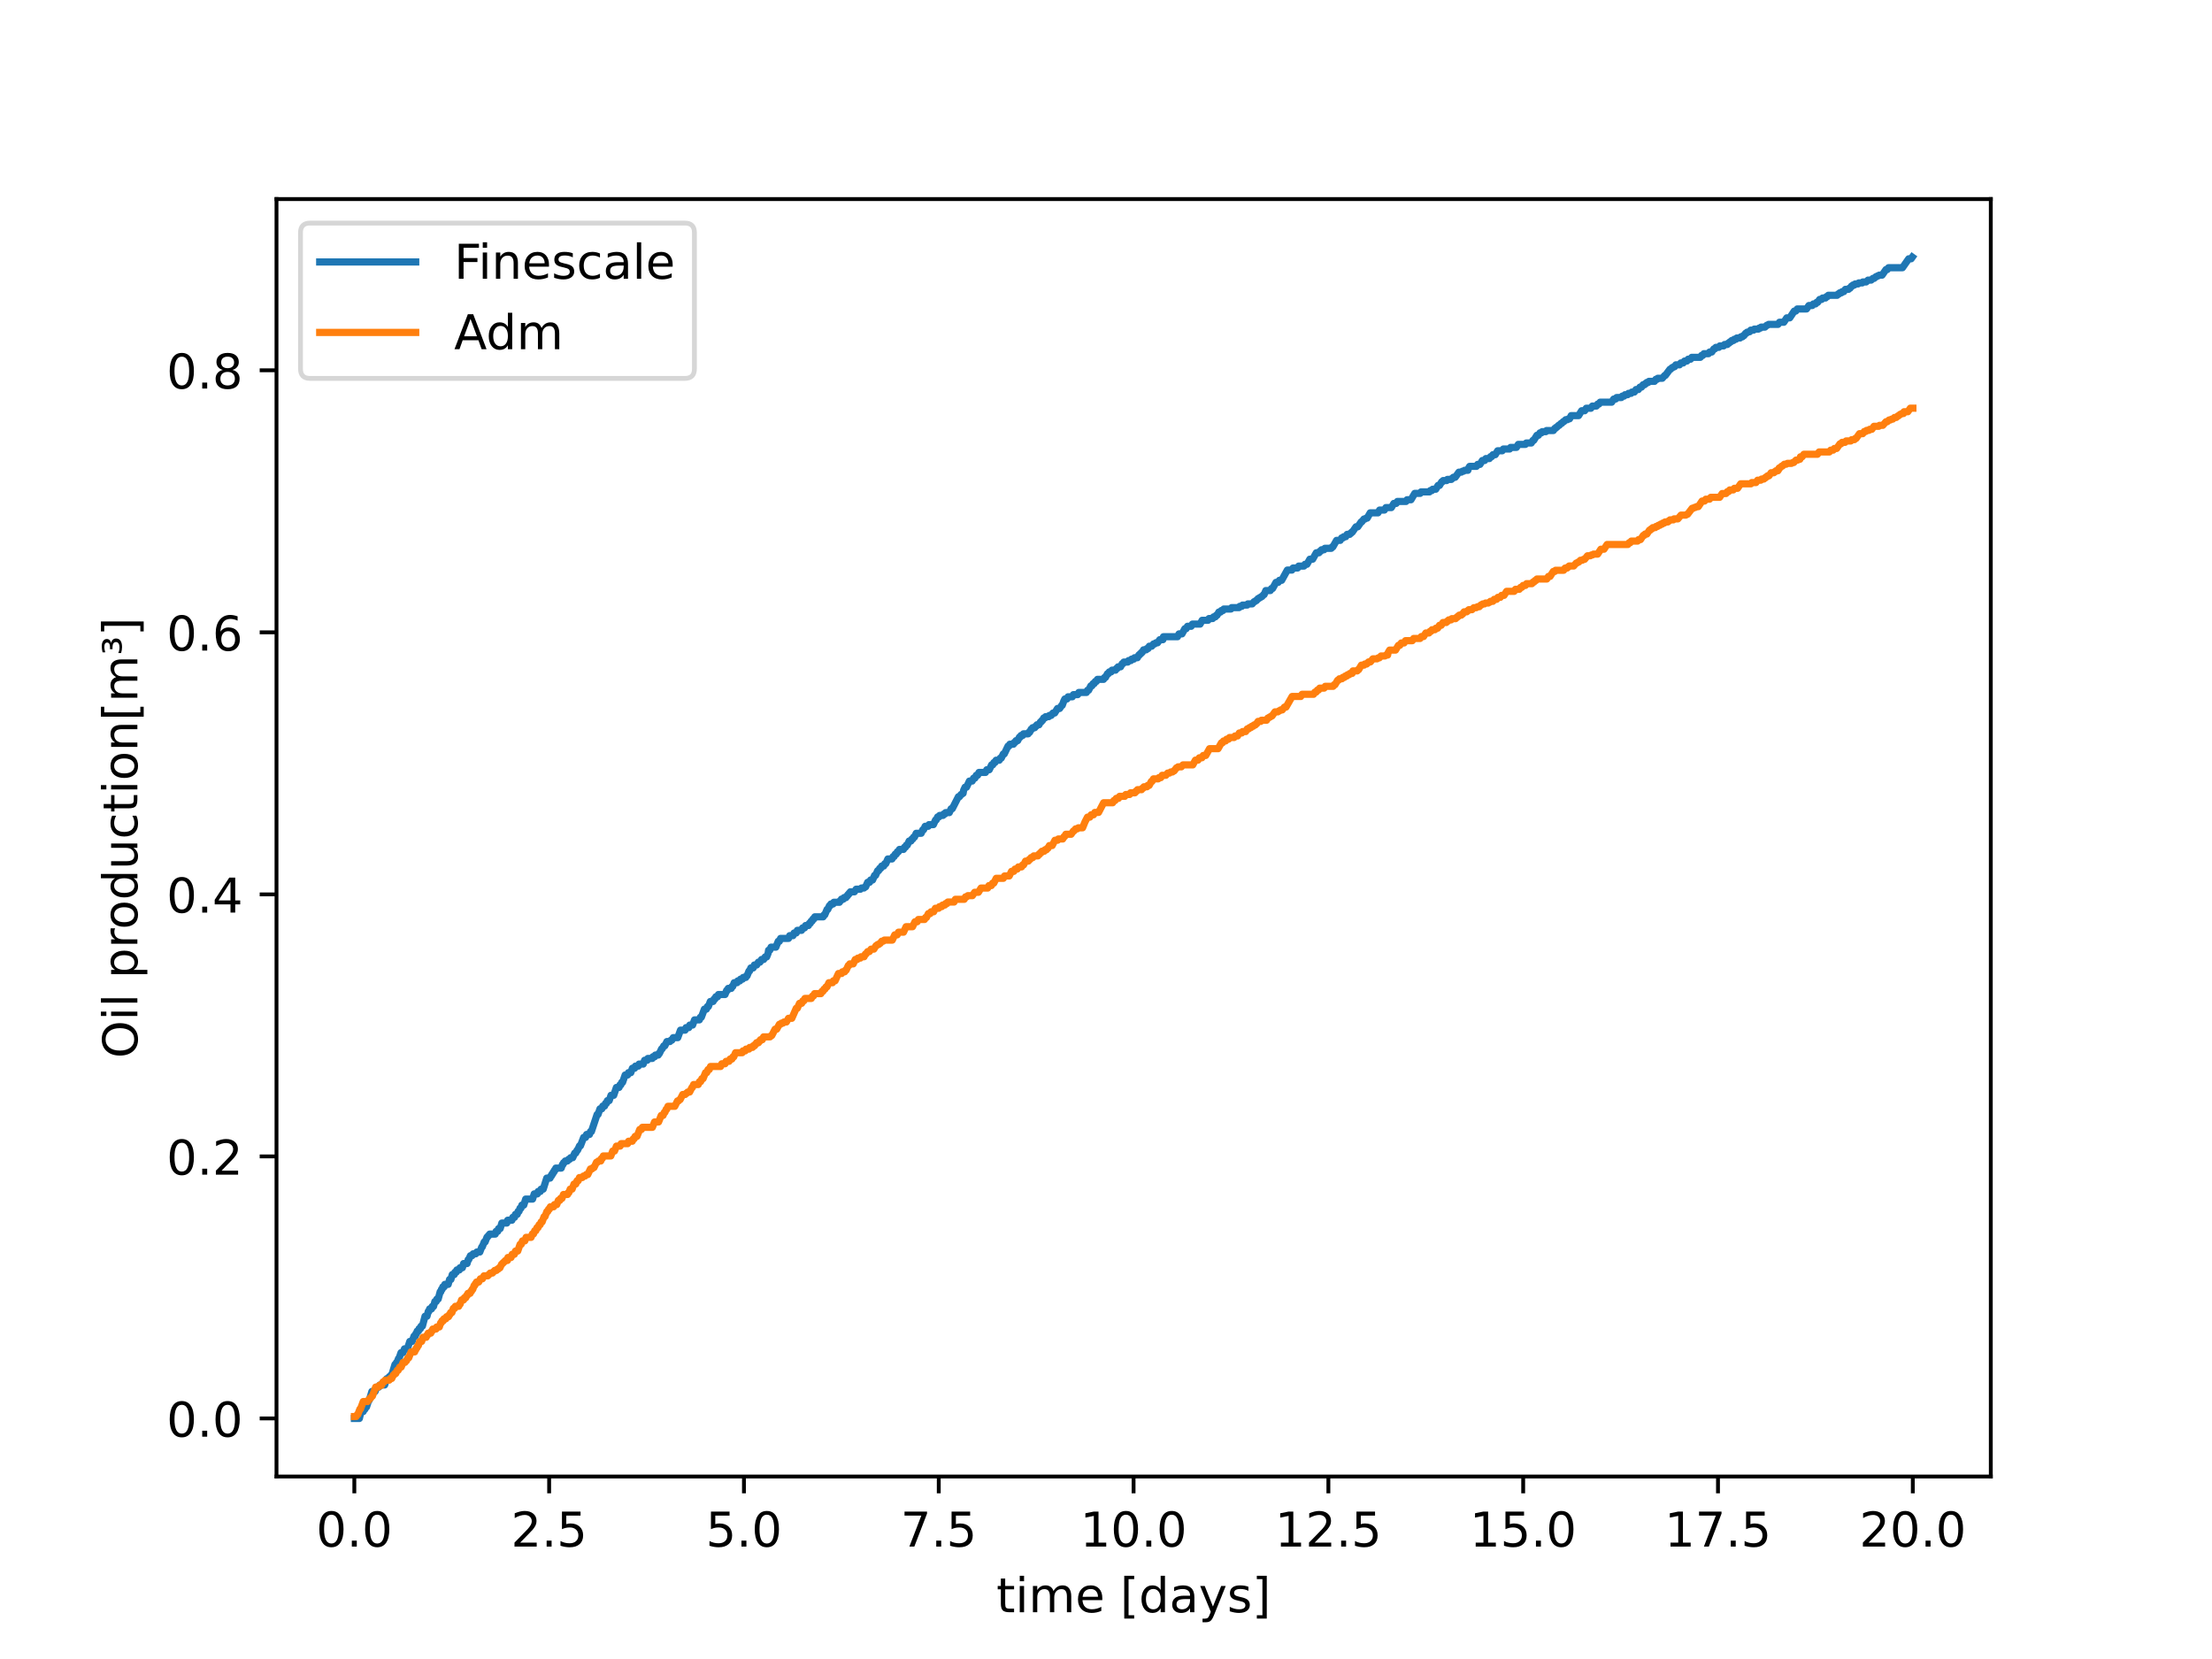 <?xml version="1.0" encoding="utf-8" standalone="no"?>
<!DOCTYPE svg PUBLIC "-//W3C//DTD SVG 1.1//EN"
  "http://www.w3.org/Graphics/SVG/1.1/DTD/svg11.dtd">
<!-- Created with matplotlib (https://matplotlib.org/) -->
<svg height="345.6pt" version="1.1" viewBox="0 0 460.8 345.6" width="460.8pt" xmlns="http://www.w3.org/2000/svg" xmlns:xlink="http://www.w3.org/1999/xlink">
 <defs>
  <style type="text/css">*{stroke-linecap:butt;stroke-linejoin:round;}</style>
 </defs>
 <g id="figure_1">
  <g id="patch_1">
   <path d="M 0 345.6 
L 460.8 345.6 
L 460.8 0 
L 0 0 
z
" style="fill:#ffffff;"/>
  </g>
  <g id="axes_1">
   <g id="patch_2">
    <path d="M 57.6 307.584 
L 414.72 307.584 
L 414.72 41.472 
L 57.6 41.472 
z
" style="fill:#ffffff;"/>
   </g>
   <g id="matplotlib.axis_1">
    <g id="xtick_1">
     <g id="line2d_1">
      <defs>
       <path d="M 0 0 
L 0 3.5 
" id="mb228ba4ad4" style="stroke:#000000;stroke-width:0.8;"/>
      </defs>
      <g>
       <use style="stroke:#000000;stroke-width:0.8;" x="73.814" xlink:href="#mb228ba4ad4" y="307.584"/>
      </g>
     </g>
     <g id="text_1">
      <!-- 0.0 -->
      <g transform="translate(65.862 322.182)scale(0.1 -0.1)">
       <defs>
        <path d="M 31.781 66.406 
Q 24.172 66.406 20.328 58.906 
Q 16.5 51.422 16.5 36.375 
Q 16.5 21.391 20.328 13.891 
Q 24.172 6.391 31.781 6.391 
Q 39.453 6.391 43.281 13.891 
Q 47.125 21.391 47.125 36.375 
Q 47.125 51.422 43.281 58.906 
Q 39.453 66.406 31.781 66.406 
z
M 31.781 74.219 
Q 44.047 74.219 50.516 64.516 
Q 56.984 54.828 56.984 36.375 
Q 56.984 17.969 50.516 8.266 
Q 44.047 -1.422 31.781 -1.422 
Q 19.531 -1.422 13.062 8.266 
Q 6.594 17.969 6.594 36.375 
Q 6.594 54.828 13.062 64.516 
Q 19.531 74.219 31.781 74.219 
z
" id="DejaVuSans-48"/>
        <path d="M 10.688 12.406 
L 21 12.406 
L 21 0 
L 10.688 0 
z
" id="DejaVuSans-46"/>
       </defs>
       <use xlink:href="#DejaVuSans-48"/>
       <use x="63.623" xlink:href="#DejaVuSans-46"/>
       <use x="95.41" xlink:href="#DejaVuSans-48"/>
      </g>
     </g>
    </g>
    <g id="xtick_2">
     <g id="line2d_2">
      <g>
       <use style="stroke:#000000;stroke-width:0.8;" x="114.396" xlink:href="#mb228ba4ad4" y="307.584"/>
      </g>
     </g>
     <g id="text_2">
      <!-- 2.5 -->
      <g transform="translate(106.445 322.182)scale(0.1 -0.1)">
       <defs>
        <path d="M 19.188 8.297 
L 53.609 8.297 
L 53.609 0 
L 7.328 0 
L 7.328 8.297 
Q 12.938 14.109 22.625 23.891 
Q 32.328 33.688 34.812 36.531 
Q 39.547 41.844 41.422 45.531 
Q 43.312 49.219 43.312 52.781 
Q 43.312 58.594 39.234 62.25 
Q 35.156 65.922 28.609 65.922 
Q 23.969 65.922 18.812 64.312 
Q 13.672 62.703 7.812 59.422 
L 7.812 69.391 
Q 13.766 71.781 18.938 73 
Q 24.125 74.219 28.422 74.219 
Q 39.75 74.219 46.484 68.547 
Q 53.219 62.891 53.219 53.422 
Q 53.219 48.922 51.531 44.891 
Q 49.859 40.875 45.406 35.406 
Q 44.188 33.984 37.641 27.219 
Q 31.109 20.453 19.188 8.297 
z
" id="DejaVuSans-50"/>
        <path d="M 10.797 72.906 
L 49.516 72.906 
L 49.516 64.594 
L 19.828 64.594 
L 19.828 46.734 
Q 21.969 47.469 24.109 47.828 
Q 26.266 48.188 28.422 48.188 
Q 40.625 48.188 47.75 41.5 
Q 54.891 34.812 54.891 23.391 
Q 54.891 11.625 47.562 5.094 
Q 40.234 -1.422 26.906 -1.422 
Q 22.312 -1.422 17.547 -0.641 
Q 12.797 0.141 7.719 1.703 
L 7.719 11.625 
Q 12.109 9.234 16.797 8.062 
Q 21.484 6.891 26.703 6.891 
Q 35.156 6.891 40.078 11.328 
Q 45.016 15.766 45.016 23.391 
Q 45.016 31 40.078 35.438 
Q 35.156 39.891 26.703 39.891 
Q 22.75 39.891 18.812 39.016 
Q 14.891 38.141 10.797 36.281 
z
" id="DejaVuSans-53"/>
       </defs>
       <use xlink:href="#DejaVuSans-50"/>
       <use x="63.623" xlink:href="#DejaVuSans-46"/>
       <use x="95.41" xlink:href="#DejaVuSans-53"/>
      </g>
     </g>
    </g>
    <g id="xtick_3">
     <g id="line2d_3">
      <g>
       <use style="stroke:#000000;stroke-width:0.8;" x="154.978" xlink:href="#mb228ba4ad4" y="307.584"/>
      </g>
     </g>
     <g id="text_3">
      <!-- 5.0 -->
      <g transform="translate(147.027 322.182)scale(0.1 -0.1)">
       <use xlink:href="#DejaVuSans-53"/>
       <use x="63.623" xlink:href="#DejaVuSans-46"/>
       <use x="95.41" xlink:href="#DejaVuSans-48"/>
      </g>
     </g>
    </g>
    <g id="xtick_4">
     <g id="line2d_4">
      <g>
       <use style="stroke:#000000;stroke-width:0.8;" x="195.561" xlink:href="#mb228ba4ad4" y="307.584"/>
      </g>
     </g>
     <g id="text_4">
      <!-- 7.5 -->
      <g transform="translate(187.609 322.182)scale(0.1 -0.1)">
       <defs>
        <path d="M 8.203 72.906 
L 55.078 72.906 
L 55.078 68.703 
L 28.609 0 
L 18.312 0 
L 43.219 64.594 
L 8.203 64.594 
z
" id="DejaVuSans-55"/>
       </defs>
       <use xlink:href="#DejaVuSans-55"/>
       <use x="63.623" xlink:href="#DejaVuSans-46"/>
       <use x="95.41" xlink:href="#DejaVuSans-53"/>
      </g>
     </g>
    </g>
    <g id="xtick_5">
     <g id="line2d_5">
      <g>
       <use style="stroke:#000000;stroke-width:0.8;" x="236.143" xlink:href="#mb228ba4ad4" y="307.584"/>
      </g>
     </g>
     <g id="text_5">
      <!-- 10.0 -->
      <g transform="translate(225.01 322.182)scale(0.1 -0.1)">
       <defs>
        <path d="M 12.406 8.297 
L 28.516 8.297 
L 28.516 63.922 
L 10.984 60.406 
L 10.984 69.391 
L 28.422 72.906 
L 38.281 72.906 
L 38.281 8.297 
L 54.391 8.297 
L 54.391 0 
L 12.406 0 
z
" id="DejaVuSans-49"/>
       </defs>
       <use xlink:href="#DejaVuSans-49"/>
       <use x="63.623" xlink:href="#DejaVuSans-48"/>
       <use x="127.246" xlink:href="#DejaVuSans-46"/>
       <use x="159.033" xlink:href="#DejaVuSans-48"/>
      </g>
     </g>
    </g>
    <g id="xtick_6">
     <g id="line2d_6">
      <g>
       <use style="stroke:#000000;stroke-width:0.8;" x="276.725" xlink:href="#mb228ba4ad4" y="307.584"/>
      </g>
     </g>
     <g id="text_6">
      <!-- 12.5 -->
      <g transform="translate(265.592 322.182)scale(0.1 -0.1)">
       <use xlink:href="#DejaVuSans-49"/>
       <use x="63.623" xlink:href="#DejaVuSans-50"/>
       <use x="127.246" xlink:href="#DejaVuSans-46"/>
       <use x="159.033" xlink:href="#DejaVuSans-53"/>
      </g>
     </g>
    </g>
    <g id="xtick_7">
     <g id="line2d_7">
      <g>
       <use style="stroke:#000000;stroke-width:0.8;" x="317.307" xlink:href="#mb228ba4ad4" y="307.584"/>
      </g>
     </g>
     <g id="text_7">
      <!-- 15.0 -->
      <g transform="translate(306.174 322.182)scale(0.1 -0.1)">
       <use xlink:href="#DejaVuSans-49"/>
       <use x="63.623" xlink:href="#DejaVuSans-53"/>
       <use x="127.246" xlink:href="#DejaVuSans-46"/>
       <use x="159.033" xlink:href="#DejaVuSans-48"/>
      </g>
     </g>
    </g>
    <g id="xtick_8">
     <g id="line2d_8">
      <g>
       <use style="stroke:#000000;stroke-width:0.8;" x="357.889" xlink:href="#mb228ba4ad4" y="307.584"/>
      </g>
     </g>
     <g id="text_8">
      <!-- 17.5 -->
      <g transform="translate(346.757 322.182)scale(0.1 -0.1)">
       <use xlink:href="#DejaVuSans-49"/>
       <use x="63.623" xlink:href="#DejaVuSans-55"/>
       <use x="127.246" xlink:href="#DejaVuSans-46"/>
       <use x="159.033" xlink:href="#DejaVuSans-53"/>
      </g>
     </g>
    </g>
    <g id="xtick_9">
     <g id="line2d_9">
      <g>
       <use style="stroke:#000000;stroke-width:0.8;" x="398.472" xlink:href="#mb228ba4ad4" y="307.584"/>
      </g>
     </g>
     <g id="text_9">
      <!-- 20.0 -->
      <g transform="translate(387.339 322.182)scale(0.1 -0.1)">
       <use xlink:href="#DejaVuSans-50"/>
       <use x="63.623" xlink:href="#DejaVuSans-48"/>
       <use x="127.246" xlink:href="#DejaVuSans-46"/>
       <use x="159.033" xlink:href="#DejaVuSans-48"/>
      </g>
     </g>
    </g>
    <g id="text_10">
     <!-- time [days] -->
     <g transform="translate(207.571 335.861)scale(0.1 -0.1)">
      <defs>
       <path d="M 18.312 70.219 
L 18.312 54.688 
L 36.812 54.688 
L 36.812 47.703 
L 18.312 47.703 
L 18.312 18.016 
Q 18.312 11.328 20.141 9.422 
Q 21.969 7.516 27.594 7.516 
L 36.812 7.516 
L 36.812 0 
L 27.594 0 
Q 17.188 0 13.234 3.875 
Q 9.281 7.766 9.281 18.016 
L 9.281 47.703 
L 2.688 47.703 
L 2.688 54.688 
L 9.281 54.688 
L 9.281 70.219 
z
" id="DejaVuSans-116"/>
       <path d="M 9.422 54.688 
L 18.406 54.688 
L 18.406 0 
L 9.422 0 
z
M 9.422 75.984 
L 18.406 75.984 
L 18.406 64.594 
L 9.422 64.594 
z
" id="DejaVuSans-105"/>
       <path d="M 52 44.188 
Q 55.375 50.25 60.062 53.125 
Q 64.75 56 71.094 56 
Q 79.641 56 84.281 50.016 
Q 88.922 44.047 88.922 33.016 
L 88.922 0 
L 79.891 0 
L 79.891 32.719 
Q 79.891 40.578 77.094 44.375 
Q 74.312 48.188 68.609 48.188 
Q 61.625 48.188 57.562 43.547 
Q 53.516 38.922 53.516 30.906 
L 53.516 0 
L 44.484 0 
L 44.484 32.719 
Q 44.484 40.625 41.703 44.406 
Q 38.922 48.188 33.109 48.188 
Q 26.219 48.188 22.156 43.531 
Q 18.109 38.875 18.109 30.906 
L 18.109 0 
L 9.078 0 
L 9.078 54.688 
L 18.109 54.688 
L 18.109 46.188 
Q 21.188 51.219 25.484 53.609 
Q 29.781 56 35.688 56 
Q 41.656 56 45.828 52.969 
Q 50 49.953 52 44.188 
z
" id="DejaVuSans-109"/>
       <path d="M 56.203 29.594 
L 56.203 25.203 
L 14.891 25.203 
Q 15.484 15.922 20.484 11.062 
Q 25.484 6.203 34.422 6.203 
Q 39.594 6.203 44.453 7.469 
Q 49.312 8.734 54.109 11.281 
L 54.109 2.781 
Q 49.266 0.734 44.188 -0.344 
Q 39.109 -1.422 33.891 -1.422 
Q 20.797 -1.422 13.156 6.188 
Q 5.516 13.812 5.516 26.812 
Q 5.516 40.234 12.766 48.109 
Q 20.016 56 32.328 56 
Q 43.359 56 49.781 48.891 
Q 56.203 41.797 56.203 29.594 
z
M 47.219 32.234 
Q 47.125 39.594 43.094 43.984 
Q 39.062 48.391 32.422 48.391 
Q 24.906 48.391 20.391 44.141 
Q 15.875 39.891 15.188 32.172 
z
" id="DejaVuSans-101"/>
       <path id="DejaVuSans-32"/>
       <path d="M 8.594 75.984 
L 29.297 75.984 
L 29.297 69 
L 17.578 69 
L 17.578 -6.203 
L 29.297 -6.203 
L 29.297 -13.188 
L 8.594 -13.188 
z
" id="DejaVuSans-91"/>
       <path d="M 45.406 46.391 
L 45.406 75.984 
L 54.391 75.984 
L 54.391 0 
L 45.406 0 
L 45.406 8.203 
Q 42.578 3.328 38.25 0.953 
Q 33.938 -1.422 27.875 -1.422 
Q 17.969 -1.422 11.734 6.484 
Q 5.516 14.406 5.516 27.297 
Q 5.516 40.188 11.734 48.094 
Q 17.969 56 27.875 56 
Q 33.938 56 38.25 53.625 
Q 42.578 51.266 45.406 46.391 
z
M 14.797 27.297 
Q 14.797 17.391 18.875 11.75 
Q 22.953 6.109 30.078 6.109 
Q 37.203 6.109 41.297 11.75 
Q 45.406 17.391 45.406 27.297 
Q 45.406 37.203 41.297 42.844 
Q 37.203 48.484 30.078 48.484 
Q 22.953 48.484 18.875 42.844 
Q 14.797 37.203 14.797 27.297 
z
" id="DejaVuSans-100"/>
       <path d="M 34.281 27.484 
Q 23.391 27.484 19.188 25 
Q 14.984 22.516 14.984 16.5 
Q 14.984 11.719 18.141 8.906 
Q 21.297 6.109 26.703 6.109 
Q 34.188 6.109 38.703 11.406 
Q 43.219 16.703 43.219 25.484 
L 43.219 27.484 
z
M 52.203 31.203 
L 52.203 0 
L 43.219 0 
L 43.219 8.297 
Q 40.141 3.328 35.547 0.953 
Q 30.953 -1.422 24.312 -1.422 
Q 15.922 -1.422 10.953 3.297 
Q 6 8.016 6 15.922 
Q 6 25.141 12.172 29.828 
Q 18.359 34.516 30.609 34.516 
L 43.219 34.516 
L 43.219 35.406 
Q 43.219 41.609 39.141 45 
Q 35.062 48.391 27.688 48.391 
Q 23 48.391 18.547 47.266 
Q 14.109 46.141 10.016 43.891 
L 10.016 52.203 
Q 14.938 54.109 19.578 55.047 
Q 24.219 56 28.609 56 
Q 40.484 56 46.344 49.844 
Q 52.203 43.703 52.203 31.203 
z
" id="DejaVuSans-97"/>
       <path d="M 32.172 -5.078 
Q 28.375 -14.844 24.75 -17.812 
Q 21.141 -20.797 15.094 -20.797 
L 7.906 -20.797 
L 7.906 -13.281 
L 13.188 -13.281 
Q 16.891 -13.281 18.938 -11.516 
Q 21 -9.766 23.484 -3.219 
L 25.094 0.875 
L 2.984 54.688 
L 12.5 54.688 
L 29.594 11.922 
L 46.688 54.688 
L 56.203 54.688 
z
" id="DejaVuSans-121"/>
       <path d="M 44.281 53.078 
L 44.281 44.578 
Q 40.484 46.531 36.375 47.5 
Q 32.281 48.484 27.875 48.484 
Q 21.188 48.484 17.844 46.438 
Q 14.5 44.391 14.5 40.281 
Q 14.5 37.156 16.891 35.375 
Q 19.281 33.594 26.516 31.984 
L 29.594 31.297 
Q 39.156 29.25 43.188 25.516 
Q 47.219 21.781 47.219 15.094 
Q 47.219 7.469 41.188 3.016 
Q 35.156 -1.422 24.609 -1.422 
Q 20.219 -1.422 15.453 -0.562 
Q 10.688 0.297 5.422 2 
L 5.422 11.281 
Q 10.406 8.688 15.234 7.391 
Q 20.062 6.109 24.812 6.109 
Q 31.156 6.109 34.562 8.281 
Q 37.984 10.453 37.984 14.406 
Q 37.984 18.062 35.516 20.016 
Q 33.062 21.969 24.703 23.781 
L 21.578 24.516 
Q 13.234 26.266 9.516 29.906 
Q 5.812 33.547 5.812 39.891 
Q 5.812 47.609 11.281 51.797 
Q 16.75 56 26.812 56 
Q 31.781 56 36.172 55.266 
Q 40.578 54.547 44.281 53.078 
z
" id="DejaVuSans-115"/>
       <path d="M 30.422 75.984 
L 30.422 -13.188 
L 9.719 -13.188 
L 9.719 -6.203 
L 21.391 -6.203 
L 21.391 69 
L 9.719 69 
L 9.719 75.984 
z
" id="DejaVuSans-93"/>
      </defs>
      <use xlink:href="#DejaVuSans-116"/>
      <use x="39.209" xlink:href="#DejaVuSans-105"/>
      <use x="66.992" xlink:href="#DejaVuSans-109"/>
      <use x="164.404" xlink:href="#DejaVuSans-101"/>
      <use x="225.928" xlink:href="#DejaVuSans-32"/>
      <use x="257.715" xlink:href="#DejaVuSans-91"/>
      <use x="296.729" xlink:href="#DejaVuSans-100"/>
      <use x="360.205" xlink:href="#DejaVuSans-97"/>
      <use x="421.484" xlink:href="#DejaVuSans-121"/>
      <use x="480.664" xlink:href="#DejaVuSans-115"/>
      <use x="532.764" xlink:href="#DejaVuSans-93"/>
     </g>
    </g>
   </g>
   <g id="matplotlib.axis_2">
    <g id="ytick_1">
     <g id="line2d_10">
      <defs>
       <path d="M 0 0 
L -3.5 0 
" id="m7aa232f539" style="stroke:#000000;stroke-width:0.8;"/>
      </defs>
      <g>
       <use style="stroke:#000000;stroke-width:0.8;" x="57.6" xlink:href="#m7aa232f539" y="295.488"/>
      </g>
     </g>
     <g id="text_11">
      <!-- 0.0 -->
      <g transform="translate(34.697 299.287)scale(0.1 -0.1)">
       <use xlink:href="#DejaVuSans-48"/>
       <use x="63.623" xlink:href="#DejaVuSans-46"/>
       <use x="95.41" xlink:href="#DejaVuSans-48"/>
      </g>
     </g>
    </g>
    <g id="ytick_2">
     <g id="line2d_11">
      <g>
       <use style="stroke:#000000;stroke-width:0.8;" x="57.6" xlink:href="#m7aa232f539" y="240.901"/>
      </g>
     </g>
     <g id="text_12">
      <!-- 0.2 -->
      <g transform="translate(34.697 244.7)scale(0.1 -0.1)">
       <use xlink:href="#DejaVuSans-48"/>
       <use x="63.623" xlink:href="#DejaVuSans-46"/>
       <use x="95.41" xlink:href="#DejaVuSans-50"/>
      </g>
     </g>
    </g>
    <g id="ytick_3">
     <g id="line2d_12">
      <g>
       <use style="stroke:#000000;stroke-width:0.8;" x="57.6" xlink:href="#m7aa232f539" y="186.314"/>
      </g>
     </g>
     <g id="text_13">
      <!-- 0.4 -->
      <g transform="translate(34.697 190.113)scale(0.1 -0.1)">
       <defs>
        <path d="M 37.797 64.312 
L 12.891 25.391 
L 37.797 25.391 
z
M 35.203 72.906 
L 47.609 72.906 
L 47.609 25.391 
L 58.016 25.391 
L 58.016 17.188 
L 47.609 17.188 
L 47.609 0 
L 37.797 0 
L 37.797 17.188 
L 4.891 17.188 
L 4.891 26.703 
z
" id="DejaVuSans-52"/>
       </defs>
       <use xlink:href="#DejaVuSans-48"/>
       <use x="63.623" xlink:href="#DejaVuSans-46"/>
       <use x="95.41" xlink:href="#DejaVuSans-52"/>
      </g>
     </g>
    </g>
    <g id="ytick_4">
     <g id="line2d_13">
      <g>
       <use style="stroke:#000000;stroke-width:0.8;" x="57.6" xlink:href="#m7aa232f539" y="131.727"/>
      </g>
     </g>
     <g id="text_14">
      <!-- 0.6 -->
      <g transform="translate(34.697 135.526)scale(0.1 -0.1)">
       <defs>
        <path d="M 33.016 40.375 
Q 26.375 40.375 22.484 35.828 
Q 18.609 31.297 18.609 23.391 
Q 18.609 15.531 22.484 10.953 
Q 26.375 6.391 33.016 6.391 
Q 39.656 6.391 43.531 10.953 
Q 47.406 15.531 47.406 23.391 
Q 47.406 31.297 43.531 35.828 
Q 39.656 40.375 33.016 40.375 
z
M 52.594 71.297 
L 52.594 62.312 
Q 48.875 64.062 45.094 64.984 
Q 41.312 65.922 37.594 65.922 
Q 27.828 65.922 22.672 59.328 
Q 17.531 52.734 16.797 39.406 
Q 19.672 43.656 24.016 45.922 
Q 28.375 48.188 33.594 48.188 
Q 44.578 48.188 50.953 41.516 
Q 57.328 34.859 57.328 23.391 
Q 57.328 12.156 50.688 5.359 
Q 44.047 -1.422 33.016 -1.422 
Q 20.359 -1.422 13.672 8.266 
Q 6.984 17.969 6.984 36.375 
Q 6.984 53.656 15.188 63.938 
Q 23.391 74.219 37.203 74.219 
Q 40.922 74.219 44.703 73.484 
Q 48.484 72.75 52.594 71.297 
z
" id="DejaVuSans-54"/>
       </defs>
       <use xlink:href="#DejaVuSans-48"/>
       <use x="63.623" xlink:href="#DejaVuSans-46"/>
       <use x="95.41" xlink:href="#DejaVuSans-54"/>
      </g>
     </g>
    </g>
    <g id="ytick_5">
     <g id="line2d_14">
      <g>
       <use style="stroke:#000000;stroke-width:0.8;" x="57.6" xlink:href="#m7aa232f539" y="77.14"/>
      </g>
     </g>
     <g id="text_15">
      <!-- 0.8 -->
      <g transform="translate(34.697 80.939)scale(0.1 -0.1)">
       <defs>
        <path d="M 31.781 34.625 
Q 24.75 34.625 20.719 30.859 
Q 16.703 27.094 16.703 20.516 
Q 16.703 13.922 20.719 10.156 
Q 24.75 6.391 31.781 6.391 
Q 38.812 6.391 42.859 10.172 
Q 46.922 13.969 46.922 20.516 
Q 46.922 27.094 42.891 30.859 
Q 38.875 34.625 31.781 34.625 
z
M 21.922 38.812 
Q 15.578 40.375 12.031 44.719 
Q 8.5 49.078 8.5 55.328 
Q 8.5 64.062 14.719 69.141 
Q 20.953 74.219 31.781 74.219 
Q 42.672 74.219 48.875 69.141 
Q 55.078 64.062 55.078 55.328 
Q 55.078 49.078 51.531 44.719 
Q 48 40.375 41.703 38.812 
Q 48.828 37.156 52.797 32.312 
Q 56.781 27.484 56.781 20.516 
Q 56.781 9.906 50.312 4.234 
Q 43.844 -1.422 31.781 -1.422 
Q 19.734 -1.422 13.25 4.234 
Q 6.781 9.906 6.781 20.516 
Q 6.781 27.484 10.781 32.312 
Q 14.797 37.156 21.922 38.812 
z
M 18.312 54.391 
Q 18.312 48.734 21.844 45.562 
Q 25.391 42.391 31.781 42.391 
Q 38.141 42.391 41.719 45.562 
Q 45.312 48.734 45.312 54.391 
Q 45.312 60.062 41.719 63.234 
Q 38.141 66.406 31.781 66.406 
Q 25.391 66.406 21.844 63.234 
Q 18.312 60.062 18.312 54.391 
z
" id="DejaVuSans-56"/>
       </defs>
       <use xlink:href="#DejaVuSans-48"/>
       <use x="63.623" xlink:href="#DejaVuSans-46"/>
       <use x="95.41" xlink:href="#DejaVuSans-56"/>
      </g>
     </g>
    </g>
    <g id="text_16">
     <!-- Oil production[m³] -->
     <g transform="translate(28.617 220.454)rotate(-90)scale(0.1 -0.1)">
      <defs>
       <path d="M 39.406 66.219 
Q 28.656 66.219 22.328 58.203 
Q 16.016 50.203 16.016 36.375 
Q 16.016 22.609 22.328 14.594 
Q 28.656 6.594 39.406 6.594 
Q 50.141 6.594 56.422 14.594 
Q 62.703 22.609 62.703 36.375 
Q 62.703 50.203 56.422 58.203 
Q 50.141 66.219 39.406 66.219 
z
M 39.406 74.219 
Q 54.734 74.219 63.906 63.938 
Q 73.094 53.656 73.094 36.375 
Q 73.094 19.141 63.906 8.859 
Q 54.734 -1.422 39.406 -1.422 
Q 24.031 -1.422 14.812 8.828 
Q 5.609 19.094 5.609 36.375 
Q 5.609 53.656 14.812 63.938 
Q 24.031 74.219 39.406 74.219 
z
" id="DejaVuSans-79"/>
       <path d="M 9.422 75.984 
L 18.406 75.984 
L 18.406 0 
L 9.422 0 
z
" id="DejaVuSans-108"/>
       <path d="M 18.109 8.203 
L 18.109 -20.797 
L 9.078 -20.797 
L 9.078 54.688 
L 18.109 54.688 
L 18.109 46.391 
Q 20.953 51.266 25.266 53.625 
Q 29.594 56 35.594 56 
Q 45.562 56 51.781 48.094 
Q 58.016 40.188 58.016 27.297 
Q 58.016 14.406 51.781 6.484 
Q 45.562 -1.422 35.594 -1.422 
Q 29.594 -1.422 25.266 0.953 
Q 20.953 3.328 18.109 8.203 
z
M 48.688 27.297 
Q 48.688 37.203 44.609 42.844 
Q 40.531 48.484 33.406 48.484 
Q 26.266 48.484 22.188 42.844 
Q 18.109 37.203 18.109 27.297 
Q 18.109 17.391 22.188 11.75 
Q 26.266 6.109 33.406 6.109 
Q 40.531 6.109 44.609 11.75 
Q 48.688 17.391 48.688 27.297 
z
" id="DejaVuSans-112"/>
       <path d="M 41.109 46.297 
Q 39.594 47.172 37.812 47.578 
Q 36.031 48 33.891 48 
Q 26.266 48 22.188 43.047 
Q 18.109 38.094 18.109 28.812 
L 18.109 0 
L 9.078 0 
L 9.078 54.688 
L 18.109 54.688 
L 18.109 46.188 
Q 20.953 51.172 25.484 53.578 
Q 30.031 56 36.531 56 
Q 37.453 56 38.578 55.875 
Q 39.703 55.766 41.062 55.516 
z
" id="DejaVuSans-114"/>
       <path d="M 30.609 48.391 
Q 23.391 48.391 19.188 42.75 
Q 14.984 37.109 14.984 27.297 
Q 14.984 17.484 19.156 11.844 
Q 23.344 6.203 30.609 6.203 
Q 37.797 6.203 41.984 11.859 
Q 46.188 17.531 46.188 27.297 
Q 46.188 37.016 41.984 42.703 
Q 37.797 48.391 30.609 48.391 
z
M 30.609 56 
Q 42.328 56 49.016 48.375 
Q 55.719 40.766 55.719 27.297 
Q 55.719 13.875 49.016 6.219 
Q 42.328 -1.422 30.609 -1.422 
Q 18.844 -1.422 12.172 6.219 
Q 5.516 13.875 5.516 27.297 
Q 5.516 40.766 12.172 48.375 
Q 18.844 56 30.609 56 
z
" id="DejaVuSans-111"/>
       <path d="M 8.5 21.578 
L 8.5 54.688 
L 17.484 54.688 
L 17.484 21.922 
Q 17.484 14.156 20.5 10.266 
Q 23.531 6.391 29.594 6.391 
Q 36.859 6.391 41.078 11.031 
Q 45.312 15.672 45.312 23.688 
L 45.312 54.688 
L 54.297 54.688 
L 54.297 0 
L 45.312 0 
L 45.312 8.406 
Q 42.047 3.422 37.719 1 
Q 33.406 -1.422 27.688 -1.422 
Q 18.266 -1.422 13.375 4.438 
Q 8.5 10.297 8.5 21.578 
z
M 31.109 56 
z
" id="DejaVuSans-117"/>
       <path d="M 48.781 52.594 
L 48.781 44.188 
Q 44.969 46.297 41.141 47.344 
Q 37.312 48.391 33.406 48.391 
Q 24.656 48.391 19.812 42.844 
Q 14.984 37.312 14.984 27.297 
Q 14.984 17.281 19.812 11.734 
Q 24.656 6.203 33.406 6.203 
Q 37.312 6.203 41.141 7.25 
Q 44.969 8.297 48.781 10.406 
L 48.781 2.094 
Q 45.016 0.344 40.984 -0.531 
Q 36.969 -1.422 32.422 -1.422 
Q 20.062 -1.422 12.781 6.344 
Q 5.516 14.109 5.516 27.297 
Q 5.516 40.672 12.859 48.328 
Q 20.219 56 33.016 56 
Q 37.156 56 41.109 55.141 
Q 45.062 54.297 48.781 52.594 
z
" id="DejaVuSans-99"/>
       <path d="M 54.891 33.016 
L 54.891 0 
L 45.906 0 
L 45.906 32.719 
Q 45.906 40.484 42.875 44.328 
Q 39.844 48.188 33.797 48.188 
Q 26.516 48.188 22.312 43.547 
Q 18.109 38.922 18.109 30.906 
L 18.109 0 
L 9.078 0 
L 9.078 54.688 
L 18.109 54.688 
L 18.109 46.188 
Q 21.344 51.125 25.703 53.562 
Q 30.078 56 35.797 56 
Q 45.219 56 50.047 50.172 
Q 54.891 44.344 54.891 33.016 
z
" id="DejaVuSans-110"/>
       <path d="M 25.594 54.688 
Q 30.078 53.812 32.547 51.141 
Q 35.016 48.484 35.016 44.484 
Q 35.016 38.422 30.375 35.156 
Q 25.734 31.891 17.094 31.891 
Q 14.312 31.891 11.25 32.391 
Q 8.203 32.906 4.781 33.891 
L 4.781 39.797 
Q 7.328 38.484 10.234 37.844 
Q 13.141 37.203 16.406 37.203 
Q 21.734 37.203 24.656 39.125 
Q 27.594 41.062 27.594 44.484 
Q 27.594 48.094 24.875 49.953 
Q 22.172 51.812 16.891 51.812 
L 12.703 51.812 
L 12.703 57.078 
L 17.281 57.078 
Q 21.875 57.078 24.234 58.609 
Q 26.609 60.156 26.609 63.094 
Q 26.609 65.922 24.172 67.406 
Q 21.734 68.891 17.094 68.891 
Q 15.141 68.891 12.641 68.453 
Q 10.156 68.016 6.203 66.891 
L 6.203 72.516 
Q 9.766 73.344 12.891 73.781 
Q 16.016 74.219 18.703 74.219 
Q 25.734 74.219 29.859 71.328 
Q 33.984 68.453 33.984 63.625 
Q 33.984 60.25 31.781 57.906 
Q 29.594 55.562 25.594 54.688 
z
" id="DejaVuSans-179"/>
      </defs>
      <use xlink:href="#DejaVuSans-79"/>
      <use x="78.711" xlink:href="#DejaVuSans-105"/>
      <use x="106.494" xlink:href="#DejaVuSans-108"/>
      <use x="134.277" xlink:href="#DejaVuSans-32"/>
      <use x="166.064" xlink:href="#DejaVuSans-112"/>
      <use x="229.541" xlink:href="#DejaVuSans-114"/>
      <use x="268.404" xlink:href="#DejaVuSans-111"/>
      <use x="329.586" xlink:href="#DejaVuSans-100"/>
      <use x="393.062" xlink:href="#DejaVuSans-117"/>
      <use x="456.441" xlink:href="#DejaVuSans-99"/>
      <use x="511.422" xlink:href="#DejaVuSans-116"/>
      <use x="550.631" xlink:href="#DejaVuSans-105"/>
      <use x="578.414" xlink:href="#DejaVuSans-111"/>
      <use x="639.596" xlink:href="#DejaVuSans-110"/>
      <use x="702.975" xlink:href="#DejaVuSans-91"/>
      <use x="741.988" xlink:href="#DejaVuSans-109"/>
      <use x="839.4" xlink:href="#DejaVuSans-179"/>
      <use x="879.488" xlink:href="#DejaVuSans-93"/>
     </g>
    </g>
   </g>
   <g id="line2d_15">
    <path clip-path="url(#pf5bfbf99ed)" d="M 73.833 295.488 
L 74.868 295.488 
L 75.211 294.053 
L 75.668 294.053 
L 75.895 293.58 
L 76.009 293.58 
L 76.235 293.11 
L 76.349 293.11 
L 76.801 291.71 
L 76.913 291.71 
L 77.475 289.865 
L 78.146 289.865 
L 78.479 288.96 
L 78.922 288.96 
L 79.143 288.513 
L 80.129 288.513 
L 80.564 287.207 
L 80.889 287.207 
L 81.104 286.777 
L 81.319 286.777 
L 81.534 286.351 
L 81.641 286.351 
L 82.279 284.246 
L 82.384 284.246 
L 82.596 283.831 
L 82.701 283.831 
L 83.015 283.006 
L 83.12 283.006 
L 83.536 281.785 
L 83.949 281.785 
L 84.256 280.988 
L 84.865 280.988 
L 85.365 279.446 
L 85.86 279.446 
L 86.25 278.326 
L 86.54 278.326 
L 86.636 277.807 
L 86.772 277.807 
L 86.907 277.289 
L 87.179 277.289 
L 87.315 276.772 
L 87.587 276.772 
L 87.723 276.256 
L 87.995 276.256 
L 88.54 274.2 
L 88.949 274.2 
L 89.222 273.175 
L 89.359 273.175 
L 89.495 272.663 
L 89.906 272.663 
L 90.043 272.152 
L 90.317 272.152 
L 90.592 271.131 
L 90.867 271.131 
L 91.005 270.621 
L 91.281 270.621 
L 91.696 269.09 
L 91.834 269.09 
L 91.973 268.58 
L 92.112 268.58 
L 92.251 268.07 
L 92.529 268.07 
L 92.668 267.559 
L 93.368 267.559 
L 93.649 266.536 
L 93.931 266.536 
L 94.214 265.515 
L 94.632 265.515 
L 94.769 265.027 
L 95.039 265.027 
L 95.172 264.552 
L 95.694 264.552 
L 95.822 264.096 
L 96.326 264.096 
L 96.573 263.222 
L 97.296 263.222 
L 97.532 262.395 
L 97.648 262.395 
L 97.994 261.586 
L 98.334 261.586 
L 98.558 261.194 
L 99.107 261.194 
L 99.322 260.819 
L 99.954 260.819 
L 100.364 259.753 
L 100.466 259.753 
L 100.865 258.72 
L 101.061 258.72 
L 101.448 257.727 
L 101.543 257.727 
L 101.733 257.402 
L 101.826 257.402 
L 102.013 257.084 
L 103.175 257.084 
L 103.346 256.515 
L 103.688 256.515 
L 103.859 255.938 
L 104.199 255.938 
L 104.541 254.784 
L 105.576 254.784 
L 105.751 254.196 
L 106.641 254.196 
L 106.822 253.589 
L 107.189 253.589 
L 107.374 252.97 
L 107.75 252.97 
L 107.94 252.338 
L 108.131 252.338 
L 108.325 251.696 
L 108.52 251.696 
L 108.717 251.043 
L 109.117 251.043 
L 109.507 249.789 
L 110.948 249.789 
L 111.285 248.712 
L 111.936 248.712 
L 112.095 248.207 
L 112.562 248.207 
L 112.715 247.721 
L 113.166 247.721 
L 113.893 245.422 
L 114.592 245.422 
L 114.729 244.991 
L 114.865 244.991 
L 115 244.567 
L 115.135 244.567 
L 115.268 244.15 
L 115.4 244.15 
L 115.531 243.739 
L 115.662 243.739 
L 115.792 243.334 
L 116.921 243.334 
L 117.163 242.584 
L 117.282 242.584 
L 117.401 242.215 
L 117.52 242.215 
L 117.754 241.852 
L 118.213 241.852 
L 118.438 241.504 
L 118.66 241.504 
L 118.879 241.167 
L 119.309 241.167 
L 119.727 240.207 
L 119.932 240.207 
L 120.234 239.592 
L 120.333 239.592 
L 120.724 238.699 
L 120.915 238.699 
L 121.587 236.941 
L 121.992 236.941 
L 122.195 236.329 
L 122.799 236.329 
L 123 235.725 
L 123.2 235.725 
L 124.391 232.157 
L 124.588 232.157 
L 124.98 230.991 
L 125.37 230.991 
L 125.563 230.416 
L 125.949 230.416 
L 126.142 229.848 
L 126.333 229.848 
L 126.524 229.285 
L 126.905 229.285 
L 127.283 228.173 
L 127.846 228.173 
L 128.405 226.538 
L 128.961 226.538 
L 129.145 226.001 
L 129.329 226.001 
L 129.513 225.472 
L 129.695 225.472 
L 130.228 223.94 
L 130.745 223.94 
L 130.913 223.457 
L 131.41 223.457 
L 131.734 222.533 
L 132.209 222.533 
L 132.365 222.09 
L 132.974 222.09 
L 133.124 221.667 
L 133.997 221.667 
L 134.279 220.871 
L 134.831 220.871 
L 134.966 220.491 
L 135.888 220.491 
L 136.015 220.134 
L 136.394 220.134 
L 136.518 219.788 
L 137.126 219.788 
L 137.245 219.458 
L 137.363 219.458 
L 137.827 218.49 
L 137.94 218.49 
L 138.277 217.867 
L 138.498 217.867 
L 138.929 216.973 
L 139.552 216.973 
L 139.753 216.695 
L 139.952 216.695 
L 140.244 216.162 
L 141.187 216.162 
L 141.756 214.601 
L 142.715 214.601 
L 142.909 214.073 
L 143.493 214.073 
L 143.689 213.54 
L 144.282 213.54 
L 144.682 212.459 
L 145.695 212.459 
L 145.901 211.905 
L 146.107 211.905 
L 146.733 210.224 
L 147.156 210.224 
L 147.365 209.678 
L 147.57 209.678 
L 147.971 208.626 
L 148.554 208.626 
L 148.743 208.129 
L 148.931 208.129 
L 149.117 207.645 
L 149.482 207.645 
L 149.662 207.176 
L 151.041 207.176 
L 151.371 206.32 
L 151.534 206.32 
L 151.696 205.901 
L 152.33 205.901 
L 152.486 205.5 
L 152.64 205.5 
L 152.945 204.713 
L 153.542 204.713 
L 153.689 204.337 
L 154.122 204.337 
L 154.264 203.973 
L 154.685 203.973 
L 154.823 203.619 
L 155.367 203.619 
L 155.5 203.28 
L 155.633 203.28 
L 156.024 202.284 
L 156.153 202.284 
L 156.408 201.637 
L 156.906 201.637 
L 157.15 201.021 
L 157.627 201.021 
L 157.976 200.435 
L 158.317 200.435 
L 158.65 199.877 
L 159.083 199.877 
L 159.399 199.347 
L 159.707 199.347 
L 160.009 198.593 
L 160.108 197.945 
L 160.366 197.945 
L 160.621 197.309 
L 161.626 197.309 
L 162.119 196.087 
L 162.363 196.087 
L 162.606 195.487 
L 164.267 195.487 
L 164.5 194.915 
L 165.191 194.915 
L 165.419 194.357 
L 165.873 194.357 
L 166.098 193.807 
L 166.982 193.807 
L 167.195 193.294 
L 167.612 193.294 
L 167.816 192.803 
L 168.414 192.803 
L 168.609 192.335 
L 168.801 192.335 
L 168.992 191.878 
L 169.18 191.878 
L 169.367 191.431 
L 169.552 191.431 
L 169.735 190.993 
L 171.478 190.993 
L 171.645 190.596 
L 171.81 190.596 
L 172.298 189.437 
L 172.458 189.437 
L 172.775 188.686 
L 172.932 188.686 
L 173.087 188.318 
L 173.547 188.318 
L 173.698 187.961 
L 174.868 187.961 
L 175.009 187.629 
L 175.15 187.629 
L 175.289 187.301 
L 175.701 187.301 
L 175.837 186.984 
L 176.237 186.984 
L 176.369 186.676 
L 176.5 186.676 
L 176.629 186.373 
L 176.758 186.373 
L 176.886 186.075 
L 177.013 186.075 
L 177.138 185.782 
L 177.994 185.782 
L 178.347 185.236 
L 179.249 185.236 
L 179.465 184.985 
L 179.993 184.985 
L 180.198 184.747 
L 180.33 184.747 
L 180.742 183.798 
L 181.155 183.798 
L 181.362 183.318 
L 181.778 183.318 
L 182.195 182.354 
L 182.405 182.354 
L 182.825 181.387 
L 183.036 181.387 
L 183.247 180.901 
L 183.459 180.901 
L 183.671 180.413 
L 184.097 180.413 
L 184.311 179.922 
L 184.526 179.922 
L 184.957 178.936 
L 185.828 178.936 
L 186.048 178.435 
L 186.268 178.435 
L 186.49 177.931 
L 186.712 177.931 
L 186.935 177.432 
L 187.155 177.432 
L 187.372 176.949 
L 188.209 176.949 
L 188.411 176.498 
L 188.612 176.498 
L 188.809 176.058 
L 189.005 176.058 
L 189.391 175.201 
L 189.768 175.201 
L 189.954 174.788 
L 190.139 174.788 
L 190.322 174.382 
L 190.503 174.382 
L 190.86 173.59 
L 191.898 173.59 
L 192.233 172.851 
L 192.399 172.851 
L 192.727 172.129 
L 193.367 172.129 
L 193.525 171.783 
L 194.445 171.783 
L 194.891 170.807 
L 195.037 170.807 
L 195.327 170.174 
L 195.613 170.174 
L 195.754 169.866 
L 196.446 169.866 
L 196.581 169.572 
L 196.849 169.572 
L 196.982 169.284 
L 197.756 169.284 
L 198.131 168.473 
L 198.376 168.473 
L 199.659 165.965 
L 199.881 165.965 
L 200.207 165.498 
L 200.314 165.498 
L 200.526 165.27 
L 200.63 165.27 
L 200.744 164.616 
L 201.048 163.98 
L 201.348 163.98 
L 201.942 162.714 
L 202.524 162.714 
L 202.812 162.103 
L 203.097 162.103 
L 203.379 161.503 
L 203.659 161.503 
L 203.937 160.913 
L 205.295 160.913 
L 205.561 160.353 
L 206.08 160.353 
L 206.574 159.328 
L 206.813 159.328 
L 207.047 158.841 
L 207.277 158.841 
L 207.504 158.37 
L 208.162 158.37 
L 208.375 157.927 
L 208.585 157.927 
L 208.998 157.068 
L 209.201 157.068 
L 209.99 155.427 
L 210.182 155.427 
L 210.372 155.032 
L 211.117 155.032 
L 211.299 154.655 
L 211.479 154.655 
L 211.658 154.285 
L 212.012 154.285 
L 212.36 153.565 
L 212.532 153.565 
L 212.702 153.213 
L 213.04 153.213 
L 213.206 152.869 
L 214.182 152.869 
L 214.34 152.543 
L 214.498 152.543 
L 214.809 151.904 
L 214.963 151.904 
L 215.116 151.59 
L 215.568 151.59 
L 215.717 151.286 
L 215.865 151.286 
L 216.011 150.986 
L 216.445 150.986 
L 216.729 150.406 
L 216.869 150.406 
L 217.008 150.122 
L 217.147 150.122 
L 217.421 149.564 
L 217.691 149.564 
L 217.824 149.293 
L 218.477 149.293 
L 218.605 149.034 
L 218.982 149.034 
L 219.351 148.536 
L 219.711 148.536 
L 220.294 147.591 
L 220.744 147.591 
L 221.179 146.933 
L 221.286 146.933 
L 221.607 146.055 
L 221.829 145.606 
L 222.273 145.606 
L 222.496 145.155 
L 223.388 145.155 
L 223.612 144.704 
L 224.51 144.704 
L 224.735 144.251 
L 226.324 144.251 
L 226.553 143.793 
L 226.782 143.793 
L 227.243 142.872 
L 227.474 142.872 
L 227.705 142.41 
L 227.938 142.41 
L 228.168 141.959 
L 228.395 141.959 
L 228.617 141.523 
L 229.891 141.523 
L 230.095 141.125 
L 230.296 141.125 
L 230.692 140.351 
L 230.887 140.351 
L 231.08 139.974 
L 231.46 139.974 
L 231.648 139.607 
L 232.383 139.607 
L 232.562 139.256 
L 232.741 139.256 
L 232.918 138.912 
L 233.44 138.912 
L 233.782 138.247 
L 233.951 138.247 
L 234.119 137.921 
L 234.94 137.921 
L 235.1 137.61 
L 235.575 137.61 
L 235.731 137.308 
L 236.193 137.308 
L 236.345 137.015 
L 236.941 137.015 
L 237.233 136.452 
L 237.378 136.452 
L 237.521 136.176 
L 237.664 136.176 
L 237.805 135.904 
L 237.945 135.904 
L 238.223 135.37 
L 238.767 135.37 
L 238.9 135.114 
L 239.164 135.114 
L 239.424 134.616 
L 239.933 134.616 
L 240.304 134.14 
L 240.547 134.14 
L 240.786 133.911 
L 241.138 133.911 
L 241.595 133.258 
L 242.254 133.258 
L 242.364 132.642 
L 245.294 132.642 
L 245.609 132.049 
L 246.23 132.049 
L 246.823 130.967 
L 247.104 130.967 
L 247.375 130.467 
L 248.149 130.467 
L 248.395 130.012 
L 250 130.012 
L 250.429 129.217 
L 251.656 129.217 
L 251.853 128.853 
L 252.622 128.853 
L 252.81 128.505 
L 253.18 128.505 
L 253.364 128.167 
L 253.545 128.167 
L 253.904 127.504 
L 254.257 127.504 
L 254.432 127.182 
L 254.777 127.182 
L 254.948 126.868 
L 256.429 126.868 
L 256.588 126.577 
L 258.116 126.577 
L 258.263 126.308 
L 258.697 126.308 
L 258.84 126.047 
L 259.811 126.047 
L 259.946 125.802 
L 260.862 125.802 
L 261.24 125.345 
L 261.364 125.345 
L 261.61 125.121 
L 261.731 125.121 
L 262.089 124.689 
L 262.207 124.689 
L 262.44 124.477 
L 262.554 124.477 
L 262.782 124.271 
L 262.894 124.271 
L 263.225 123.871 
L 263.334 123.871 
L 263.693 123.023 
L 264.634 123.023 
L 264.869 122.596 
L 265.105 122.596 
L 265.811 121.317 
L 266.282 121.317 
L 266.518 120.891 
L 266.991 120.891 
L 268.176 118.755 
L 269.129 118.755 
L 269.368 118.325 
L 270.317 118.325 
L 270.545 117.923 
L 271.638 117.923 
L 271.848 117.552 
L 272.262 117.552 
L 272.865 116.488 
L 273.451 116.488 
L 274.208 115.156 
L 274.758 115.156 
L 274.939 114.838 
L 275.118 114.838 
L 275.296 114.526 
L 275.821 114.526 
L 275.993 114.223 
L 277.328 114.223 
L 277.49 113.941 
L 277.65 113.941 
L 278.435 112.568 
L 279.193 112.568 
L 279.489 112.053 
L 279.781 112.053 
L 279.925 111.802 
L 280.352 111.802 
L 280.631 111.316 
L 281.178 111.316 
L 281.312 111.083 
L 281.446 111.083 
L 281.578 110.854 
L 281.709 110.854 
L 282.477 109.742 
L 282.848 109.742 
L 283.564 108.712 
L 283.68 108.712 
L 284.136 108.121 
L 284.359 108.121 
L 284.578 107.932 
L 284.809 107.932 
L 285.44 106.835 
L 287.061 106.835 
L 287.394 106.255 
L 288.397 106.255 
L 288.707 105.742 
L 289.841 105.742 
L 290.361 104.87 
L 290.859 104.87 
L 291.1 104.464 
L 292.898 104.464 
L 293.109 104.108 
L 293.931 104.108 
L 294.72 102.779 
L 295.85 102.779 
L 296.033 102.471 
L 297.786 102.471 
L 297.954 102.189 
L 298.287 102.189 
L 298.452 101.913 
L 299.099 101.913 
L 299.572 101.121 
L 299.882 101.121 
L 300.339 100.358 
L 300.49 100.358 
L 300.639 100.109 
L 301.369 100.109 
L 301.512 99.871 
L 302.348 99.871 
L 302.484 99.645 
L 302.619 99.645 
L 302.753 99.423 
L 303.149 99.423 
L 303.914 98.363 
L 304.406 98.363 
L 304.646 98.164 
L 304.882 98.164 
L 305.114 97.971 
L 305.791 97.971 
L 305.9 97.559 
L 306.148 97.155 
L 307.566 97.151 
L 307.812 96.744 
L 308.303 96.744 
L 308.794 95.933 
L 309.284 95.933 
L 309.53 95.528 
L 310.266 95.528 
L 310.511 95.123 
L 310.757 95.123 
L 311.002 94.718 
L 311.494 94.718 
L 311.986 93.908 
L 312.943 93.908 
L 313.173 93.538 
L 314.483 93.538 
L 314.692 93.2 
L 315.9 93.2 
L 316.288 92.573 
L 317.773 92.573 
L 317.952 92.285 
L 318.998 92.285 
L 319.336 91.739 
L 319.504 91.739 
L 320.162 90.681 
L 320.484 90.681 
L 320.801 90.171 
L 321.114 90.171 
L 321.269 89.922 
L 322.027 89.922 
L 322.176 89.685 
L 323.604 89.685 
L 323.878 89.248 
L 324.013 89.248 
L 324.147 89.034 
L 324.281 89.034 
L 324.675 88.613 
L 324.804 88.613 
L 325.186 88.207 
L 325.312 88.207 
L 325.683 87.813 
L 325.805 87.813 
L 326.164 87.431 
L 326.516 87.431 
L 326.745 87.248 
L 326.971 87.248 
L 327.304 86.582 
L 328.848 86.582 
L 329.481 85.566 
L 330.124 85.566 
L 330.449 85.044 
L 331.419 85.044 
L 331.719 84.586 
L 332.559 84.586 
L 332.824 84.176 
L 333.083 84.176 
L 333.335 83.784 
L 335.738 83.784 
L 336.157 83.13 
L 336.569 83.13 
L 336.771 82.815 
L 337.755 82.815 
L 337.947 82.517 
L 338.325 82.517 
L 338.511 82.227 
L 339.062 82.227 
L 339.243 81.946 
L 339.777 81.946 
L 339.952 81.674 
L 340.47 81.674 
L 340.809 81.148 
L 341.308 81.148 
L 341.636 80.641 
L 341.958 80.641 
L 342.276 80.149 
L 342.59 80.149 
L 342.745 79.909 
L 342.899 79.909 
L 343.052 79.672 
L 343.355 79.672 
L 343.505 79.441 
L 344.666 79.441 
L 344.946 79.01 
L 345.222 79.01 
L 345.358 78.8 
L 346.286 78.8 
L 346.795 78.211 
L 346.92 78.211 
L 347.884 76.921 
L 348 76.921 
L 348.344 76.569 
L 348.457 76.569 
L 348.68 76.398 
L 348.847 76.398 
L 349.105 76.004 
L 349.877 76.004 
L 350.134 75.61 
L 350.646 75.61 
L 350.901 75.218 
L 351.411 75.218 
L 351.666 74.828 
L 352.174 74.828 
L 352.427 74.44 
L 354.199 74.44 
L 354.451 74.054 
L 354.704 74.054 
L 354.955 73.679 
L 355.909 73.679 
L 356.138 73.335 
L 356.587 73.335 
L 357.023 72.679 
L 357.238 72.679 
L 357.449 72.361 
L 358.071 72.361 
L 358.273 72.056 
L 359.065 72.056 
L 359.258 71.765 
L 359.828 71.765 
L 360.015 71.484 
L 360.201 71.484 
L 360.384 71.208 
L 360.567 71.208 
L 360.748 70.937 
L 361.105 70.937 
L 361.282 70.672 
L 361.632 70.672 
L 361.805 70.412 
L 362.484 70.412 
L 362.651 70.163 
L 362.981 70.163 
L 363.144 69.918 
L 363.306 69.918 
L 363.627 69.438 
L 363.786 69.438 
L 363.944 69.203 
L 364.49 69.106 
L 364.541 69.01 
L 364.704 68.774 
L 365.311 68.774 
L 365.458 68.555 
L 366.318 68.555 
L 366.458 68.347 
L 366.735 68.347 
L 366.871 68.143 
L 367.671 68.143 
L 368.058 67.759 
L 368.185 67.759 
L 368.436 67.572 
L 370.401 67.572 
L 370.698 67.13 
L 371.601 67.13 
L 372.212 66.216 
L 372.831 66.216 
L 373.775 64.805 
L 374.095 64.805 
L 374.409 64.36 
L 376.33 64.36 
L 376.823 63.646 
L 377.529 63.646 
L 377.758 63.314 
L 378.205 63.314 
L 378.424 62.996 
L 378.64 62.996 
L 379.065 62.377 
L 379.481 62.377 
L 379.685 62.08 
L 380.287 62.08 
L 380.483 61.793 
L 380.678 61.793 
L 380.871 61.513 
L 382.716 61.513 
L 382.893 61.256 
L 383.069 61.256 
L 383.243 61.003 
L 383.587 61.003 
L 383.757 60.756 
L 384.094 60.756 
L 384.426 60.275 
L 385.077 60.275 
L 385.237 60.043 
L 385.395 60.043 
L 385.709 59.589 
L 385.865 59.589 
L 386.019 59.366 
L 386.324 59.366 
L 386.475 59.147 
L 387.069 59.147 
L 387.215 58.937 
L 387.928 58.937 
L 388.068 58.735 
L 388.751 58.735 
L 389.149 58.352 
L 389.793 58.352 
L 390.168 57.993 
L 390.413 57.993 
L 390.773 57.648 
L 390.892 57.648 
L 391.125 57.479 
L 391.241 57.479 
L 391.469 57.315 
L 392.076 57.315 
L 392.884 56.153 
L 393.151 56.153 
L 393.418 55.769 
L 396.319 55.769 
L 397.62 53.912 
L 398.124 53.912 
L 398.368 53.568 
L 398.368 53.568 
" style="fill:none;stroke:#1f77b4;stroke-linecap:square;stroke-width:1.5;"/>
   </g>
   <g id="line2d_16">
    <path clip-path="url(#pf5bfbf99ed)" d="M 73.833 295.091 
L 74.179 295.091 
L 74.409 294.696 
L 74.524 294.696 
L 74.983 293.521 
L 75.097 293.521 
L 75.667 291.967 
L 76.574 291.967 
L 76.799 291.586 
L 76.912 291.586 
L 77.137 291.207 
L 77.249 291.207 
L 77.473 290.829 
L 77.585 290.829 
L 78.252 288.961 
L 78.804 288.961 
L 79.024 288.594 
L 79.462 288.594 
L 79.789 287.87 
L 80.006 287.87 
L 80.222 287.512 
L 81.079 287.512 
L 81.291 287.161 
L 81.609 287.161 
L 81.924 286.47 
L 82.028 286.47 
L 82.237 286.128 
L 82.445 286.128 
L 82.755 285.453 
L 82.96 285.453 
L 83.267 284.787 
L 83.571 284.787 
L 83.973 283.808 
L 84.371 283.808 
L 84.568 283.488 
L 84.667 283.488 
L 84.96 282.858 
L 85.154 282.858 
L 85.634 281.622 
L 86.386 281.622 
L 86.478 281.186 
L 86.614 281.186 
L 86.75 280.752 
L 86.885 280.752 
L 87.021 280.317 
L 87.157 280.317 
L 87.429 279.45 
L 87.836 279.45 
L 88.108 278.585 
L 88.788 278.585 
L 88.924 278.154 
L 89.061 278.154 
L 89.197 277.723 
L 89.742 277.723 
L 89.878 277.293 
L 90.015 277.293 
L 90.151 276.863 
L 90.835 276.863 
L 90.971 276.434 
L 91.52 276.434 
L 91.794 275.577 
L 91.932 275.577 
L 92.069 275.148 
L 92.345 275.148 
L 92.483 274.719 
L 92.897 274.719 
L 93.036 274.289 
L 93.452 274.289 
L 93.591 273.858 
L 93.731 273.858 
L 93.87 273.427 
L 94.15 273.427 
L 94.431 272.561 
L 94.712 272.561 
L 94.854 272.126 
L 95.565 272.126 
L 95.709 271.686 
L 95.853 271.686 
L 96.142 270.8 
L 96.58 270.8 
L 96.727 270.351 
L 97.023 270.351 
L 97.173 269.896 
L 97.323 269.896 
L 97.473 269.436 
L 97.926 269.436 
L 98.071 269.006 
L 98.214 269.006 
L 98.353 268.593 
L 98.49 268.593 
L 98.755 267.808 
L 98.884 267.808 
L 99.011 267.433 
L 99.136 267.433 
L 99.259 267.07 
L 99.732 267.07 
L 100.071 266.397 
L 100.506 266.397 
L 100.821 265.776 
L 101.628 265.776 
L 101.824 265.486 
L 101.921 265.486 
L 102.114 265.201 
L 102.588 265.201 
L 102.776 264.925 
L 102.869 264.925 
L 103.054 264.652 
L 103.422 264.652 
L 103.604 264.384 
L 103.785 264.384 
L 103.965 264.12 
L 104.144 264.12 
L 104.5 263.341 
L 104.588 263.341 
L 104.764 263.084 
L 104.852 263.084 
L 105.027 262.829 
L 105.114 262.829 
L 105.287 262.576 
L 105.717 262.576 
L 105.803 261.958 
L 106.465 261.958 
L 106.693 261.293 
L 107.154 261.293 
L 107.387 260.613 
L 107.86 260.613 
L 108.342 259.214 
L 108.587 259.214 
L 108.834 258.499 
L 109.335 258.499 
L 109.589 257.765 
L 110.633 257.765 
L 110.894 257.05 
L 111.145 257.05 
L 111.39 256.378 
L 111.627 256.378 
L 111.858 255.741 
L 112.083 255.741 
L 112.303 255.134 
L 112.518 255.134 
L 112.729 254.552 
L 112.935 254.552 
L 113.337 253.445 
L 113.532 253.445 
L 113.913 252.393 
L 114.1 252.393 
L 114.283 251.887 
L 114.464 251.887 
L 114.642 251.396 
L 115.332 251.396 
L 115.499 250.937 
L 115.99 250.937 
L 116.308 250.064 
L 116.619 250.064 
L 116.773 249.644 
L 117.075 249.644 
L 117.372 248.833 
L 118.231 248.833 
L 118.37 248.455 
L 118.508 248.455 
L 118.781 247.713 
L 119.182 247.713 
L 119.574 246.649 
L 119.958 246.649 
L 120.21 245.968 
L 120.458 245.968 
L 120.703 245.307 
L 121.302 245.307 
L 121.537 244.99 
L 121.883 244.99 
L 122.111 244.683 
L 122.448 244.683 
L 122.997 243.509 
L 123.319 243.509 
L 123.532 243.224 
L 123.742 243.224 
L 124.258 242.121 
L 124.461 242.121 
L 124.662 241.853 
L 125.157 241.853 
L 125.285 241.328 
L 125.482 241.328 
L 125.679 240.805 
L 127.246 240.805 
L 127.636 239.777 
L 128.025 239.777 
L 128.414 238.754 
L 129.192 238.754 
L 129.386 238.245 
L 130.748 238.245 
L 130.943 237.738 
L 131.723 237.738 
L 131.919 237.231 
L 132.115 237.231 
L 132.311 236.723 
L 132.703 236.723 
L 133.269 235.289 
L 133.63 235.289 
L 133.807 234.842 
L 135.906 234.842 
L 136.348 233.726 
L 137.196 233.726 
L 137.738 232.366 
L 138.133 232.366 
L 138.392 231.718 
L 138.52 231.718 
L 138.773 231.085 
L 138.898 231.085 
L 139.146 230.465 
L 140.57 230.465 
L 141.134 229.34 
L 141.356 229.34 
L 141.576 229.067 
L 141.684 229.067 
L 142.221 228.002 
L 142.745 228.002 
L 142.952 227.746 
L 143.054 227.746 
L 143.258 227.495 
L 143.66 227.495 
L 144.154 226.522 
L 144.252 226.522 
L 144.492 225.928 
L 145.465 225.928 
L 145.712 225.318 
L 145.96 225.318 
L 146.211 224.701 
L 146.463 224.701 
L 146.972 223.448 
L 147.229 223.448 
L 147.489 222.812 
L 147.75 222.812 
L 148.013 222.167 
L 150.115 222.167 
L 150.354 221.606 
L 151.036 221.606 
L 151.253 221.095 
L 151.88 221.095 
L 152.082 220.62 
L 152.474 220.62 
L 152.666 220.169 
L 152.855 220.169 
L 153.225 219.3 
L 154.61 219.3 
L 154.774 218.914 
L 155.257 218.914 
L 155.414 218.545 
L 156.029 218.545 
L 156.179 218.194 
L 156.767 218.194 
L 156.91 217.859 
L 157.195 217.859 
L 157.335 217.531 
L 157.474 217.531 
L 157.612 217.21 
L 158.021 217.21 
L 158.155 216.898 
L 158.288 216.898 
L 158.42 216.59 
L 158.811 216.59 
L 159.067 215.995 
L 160.421 215.995 
L 160.657 215.721 
L 160.774 215.721 
L 161.464 214.396 
L 161.801 214.396 
L 162.351 213.385 
L 162.567 213.385 
L 162.781 213.139 
L 163.098 213.139 
L 163.308 212.898 
L 163.822 212.898 
L 164.257 212.133 
L 164.953 212.133 
L 165.871 210.043 
L 166.098 210.043 
L 166.553 209.011 
L 167.005 209.011 
L 167.23 208.5 
L 167.455 208.5 
L 167.68 207.992 
L 169.019 207.992 
L 169.241 207.492 
L 169.463 207.492 
L 169.685 206.993 
L 171.01 206.993 
L 171.23 206.507 
L 171.447 206.507 
L 171.66 206.039 
L 171.869 206.039 
L 172.075 205.587 
L 172.277 205.587 
L 172.672 204.719 
L 173.429 204.719 
L 173.611 204.318 
L 173.97 204.318 
L 174.663 202.8 
L 175.325 202.8 
L 175.487 202.446 
L 175.962 202.446 
L 176.118 202.106 
L 176.272 202.106 
L 176.726 201.115 
L 176.875 201.115 
L 177.023 200.793 
L 177.743 200.793 
L 178.162 199.881 
L 178.572 199.881 
L 178.707 199.588 
L 179.237 199.588 
L 179.367 199.306 
L 180.006 199.306 
L 180.256 198.765 
L 180.38 198.765 
L 180.747 198.234 
L 181.108 198.234 
L 181.463 197.722 
L 182.042 197.722 
L 182.493 196.994 
L 182.605 196.994 
L 182.826 196.755 
L 183.045 196.755 
L 183.263 196.522 
L 183.37 196.522 
L 183.69 196.063 
L 184.006 196.063 
L 184.214 195.84 
L 185.882 195.84 
L 186.391 194.748 
L 186.905 194.748 
L 187.164 194.193 
L 188.216 194.193 
L 188.751 193.05 
L 190.098 193.05 
L 190.599 192.02 
L 191.076 192.02 
L 191.306 191.545 
L 192.599 191.545 
L 192.802 191.126 
L 193.002 191.126 
L 193.392 190.32 
L 193.772 190.32 
L 193.959 189.936 
L 194.504 189.936 
L 194.857 189.209 
L 195.541 189.209 
L 195.707 188.867 
L 196.197 188.867 
L 196.357 188.538 
L 196.829 188.538 
L 196.984 188.22 
L 197.289 188.22 
L 197.44 187.911 
L 198.745 187.911 
L 199.024 187.342 
L 200.873 187.342 
L 201.124 186.831 
L 201.372 186.831 
L 201.618 186.581 
L 202.572 186.581 
L 203.034 185.88 
L 203.821 185.88 
L 204.367 184.998 
L 205.756 184.998 
L 206.013 184.482 
L 206.523 184.482 
L 206.777 183.974 
L 207.029 183.974 
L 207.532 182.968 
L 209.018 182.968 
L 209.264 182.479 
L 210.238 182.479 
L 210.721 181.518 
L 211.202 181.518 
L 211.442 181.042 
L 211.916 181.042 
L 212.146 180.595 
L 212.808 180.595 
L 213.022 180.18 
L 213.231 180.18 
L 213.64 179.383 
L 214.232 179.383 
L 214.424 179.009 
L 214.614 179.009 
L 214.801 178.645 
L 215.168 178.645 
L 215.349 178.294 
L 216.222 178.294 
L 216.391 177.965 
L 216.559 177.965 
L 216.725 177.643 
L 216.889 177.643 
L 217.052 177.327 
L 217.532 177.327 
L 217.689 177.022 
L 218 177.022 
L 218.153 176.725 
L 218.305 176.725 
L 218.606 176.143 
L 219.193 176.143 
L 219.764 175.04 
L 220.319 175.04 
L 220.455 174.777 
L 221.386 174.777 
L 221.644 174.28 
L 221.773 174.28 
L 222.026 173.791 
L 223.134 173.791 
L 223.609 173.108 
L 223.726 173.108 
L 224.074 172.662 
L 224.417 172.662 
L 224.642 172.446 
L 225.524 172.446 
L 226.037 171.189 
L 226.54 170.224 
L 227.046 170.224 
L 227.301 169.736 
L 227.813 169.736 
L 228.071 169.243 
L 228.85 169.243 
L 229.907 167.229 
L 231.789 167.229 
L 232.044 166.759 
L 232.293 166.759 
L 232.536 166.312 
L 233.006 166.312 
L 233.234 165.891 
L 234.314 165.891 
L 234.52 165.511 
L 235.313 165.511 
L 235.505 165.157 
L 236.429 165.157 
L 236.607 164.828 
L 236.784 164.828 
L 236.959 164.505 
L 237.807 164.505 
L 237.971 164.202 
L 238.135 164.202 
L 238.296 163.904 
L 238.93 163.904 
L 239.085 163.618 
L 239.391 163.618 
L 239.842 162.79 
L 239.99 162.79 
L 240.283 162.252 
L 241.275 162.252 
L 241.413 161.999 
L 241.822 161.999 
L 242.09 161.508 
L 242.874 161.508 
L 243.256 161.042 
L 243.632 161.042 
L 243.879 160.816 
L 244.244 160.816 
L 244.484 160.596 
L 244.603 160.596 
L 245.074 159.954 
L 245.19 159.954 
L 245.42 159.744 
L 246.099 159.744 
L 246.431 159.342 
L 248.476 159.342 
L 249.028 158.348 
L 249.573 158.348 
L 249.844 157.86 
L 250.382 157.86 
L 250.649 157.379 
L 251.18 157.379 
L 251.968 155.964 
L 253.748 155.964 
L 254.443 154.743 
L 254.665 154.743 
L 254.884 154.358 
L 255.311 154.358 
L 255.519 153.991 
L 255.927 153.991 
L 256.126 153.64 
L 257.085 153.64 
L 257.27 153.314 
L 257.812 153.314 
L 258.164 152.695 
L 258.679 152.695 
L 258.847 152.399 
L 259.505 152.399 
L 259.826 151.837 
L 260.141 151.837 
L 260.296 151.564 
L 260.604 151.564 
L 260.756 151.297 
L 261.056 151.297 
L 261.205 151.037 
L 261.499 151.037 
L 261.644 150.782 
L 261.788 150.782 
L 262.074 150.282 
L 262.634 150.282 
L 262.772 150.041 
L 263.843 150.041 
L 264.103 149.588 
L 264.231 149.588 
L 264.487 149.365 
L 264.613 149.365 
L 264.864 149.146 
L 264.988 149.146 
L 265.601 148.292 
L 266.197 148.292 
L 266.431 148.088 
L 266.547 148.088 
L 266.778 147.887 
L 267.12 147.887 
L 267.569 147.302 
L 267.9 147.302 
L 269.17 145.089 
L 270.978 145.089 
L 271.24 144.635 
L 273.64 144.635 
L 273.91 144.184 
L 274.172 144.184 
L 274.428 143.756 
L 274.677 143.756 
L 274.921 143.347 
L 275.846 143.347 
L 276.067 142.975 
L 277.713 142.975 
L 277.906 142.65 
L 278.097 142.65 
L 278.656 141.708 
L 278.838 141.708 
L 279.018 141.405 
L 279.547 141.405 
L 279.72 141.114 
L 280.06 141.114 
L 280.228 140.832 
L 280.56 140.832 
L 280.723 140.557 
L 281.046 140.557 
L 281.205 140.289 
L 281.677 140.286 
L 281.677 140.026 
L 281.832 140.024 
L 281.832 139.765 
L 282.733 139.765 
L 282.879 139.52 
L 283.025 139.52 
L 283.596 138.562 
L 284.152 138.562 
L 284.289 138.333 
L 284.695 138.333 
L 284.828 138.109 
L 284.961 138.109 
L 285.093 137.889 
L 285.484 137.889 
L 285.995 137.248 
L 286.863 137.248 
L 287.105 137.046 
L 287.344 137.046 
L 287.699 136.651 
L 288.506 136.651 
L 288.732 136.463 
L 289.067 136.463 
L 289.177 135.942 
L 289.489 135.424 
L 290.717 135.424 
L 291.318 134.432 
L 291.616 134.432 
L 291.911 133.944 
L 292.496 133.944 
L 292.786 133.466 
L 294.212 133.466 
L 294.492 133.005 
L 295.831 133.005 
L 296.08 132.605 
L 296.56 132.605 
L 297.021 131.86 
L 297.682 131.86 
L 297.895 131.516 
L 298.105 131.516 
L 298.312 131.182 
L 298.915 131.182 
L 299.11 130.865 
L 299.494 130.865 
L 299.869 130.259 
L 300.236 130.259 
L 300.594 129.679 
L 301.29 129.679 
L 301.459 129.404 
L 301.627 129.404 
L 301.794 129.135 
L 302.285 129.135 
L 302.446 128.875 
L 303.231 128.875 
L 303.385 128.628 
L 303.537 128.628 
L 303.688 128.384 
L 303.838 128.384 
L 303.987 128.144 
L 304.427 128.144 
L 304.571 127.911 
L 304.715 127.911 
L 305 127.453 
L 305.558 127.453 
L 305.695 127.232 
L 305.831 127.232 
L 305.967 127.014 
L 306.632 127.014 
L 307.022 126.595 
L 307.532 126.595 
L 307.783 126.393 
L 308.154 126.393 
L 308.519 126.001 
L 308.64 126.001 
L 308.879 125.809 
L 309.233 125.809 
L 309.466 125.622 
L 310.04 125.622 
L 310.265 125.441 
L 310.378 125.441 
L 310.489 125.264 
L 311.001 125.264 
L 311.257 124.852 
L 311.77 124.852 
L 312.028 124.439 
L 312.544 124.439 
L 312.803 124.024 
L 313.323 124.024 
L 313.845 123.189 
L 315.428 123.189 
L 315.695 122.763 
L 316.5 122.763 
L 316.768 122.35 
L 317.028 122.35 
L 317.282 121.957 
L 317.772 121.957 
L 318.009 121.588 
L 319.13 121.588 
L 319.344 121.256 
L 319.553 121.256 
L 319.76 120.934 
L 319.964 120.934 
L 320.165 120.621 
L 322.221 120.621 
L 322.569 120.078 
L 322.911 120.078 
L 323.576 119.043 
L 323.9 119.043 
L 324.059 118.795 
L 325.738 118.795 
L 326.029 118.342 
L 326.459 118.342 
L 326.6 118.123 
L 326.74 118.123 
L 326.879 117.907 
L 327.831 117.907 
L 328.357 117.296 
L 328.487 117.296 
L 328.744 117.097 
L 328.871 117.097 
L 329.249 116.706 
L 329.621 116.706 
L 329.866 116.516 
L 330.108 116.516 
L 330.703 115.781 
L 331.284 115.781 
L 331.512 115.604 
L 331.738 115.604 
L 331.962 115.431 
L 332.82 115.431 
L 333.487 114.411 
L 334.141 114.411 
L 334.784 113.427 
L 339.119 113.427 
L 339.36 113.066 
L 339.596 113.066 
L 339.827 112.72 
L 341.134 112.72 
L 341.34 112.41 
L 341.743 112.41 
L 342.328 111.529 
L 342.519 111.529 
L 342.707 111.246 
L 343.077 111.246 
L 343.617 110.433 
L 343.793 110.433 
L 343.968 110.17 
L 344.141 110.17 
L 344.312 109.913 
L 344.817 109.913 
L 344.982 109.664 
L 345.308 109.664 
L 345.469 109.422 
L 345.787 109.422 
L 345.944 109.186 
L 346.255 109.186 
L 346.408 108.955 
L 346.712 108.955 
L 346.862 108.73 
L 347.452 108.73 
L 347.597 108.512 
L 347.741 108.512 
L 347.884 108.298 
L 348.585 108.298 
L 348.723 108.091 
L 349.531 108.091 
L 350.183 107.309 
L 351.189 107.309 
L 351.434 107.126 
L 351.556 107.126 
L 352.506 105.882 
L 352.738 105.882 
L 352.968 105.71 
L 353.195 105.71 
L 353.42 105.541 
L 353.791 105.541 
L 354.568 104.379 
L 355.087 104.379 
L 355.347 103.99 
L 356.128 103.99 
L 356.389 103.6 
L 358.23 103.6 
L 358.761 102.81 
L 359.561 102.81 
L 359.828 102.425 
L 360.087 102.425 
L 360.34 102.059 
L 361.066 102.059 
L 361.299 101.721 
L 361.971 101.721 
L 362.61 100.79 
L 364.745 100.79 
L 364.926 100.526 
L 365.804 100.526 
L 366.143 100.032 
L 366.804 100.032 
L 366.965 99.797 
L 367.443 99.797 
L 367.599 99.569 
L 367.755 99.569 
L 367.909 99.345 
L 368.062 99.345 
L 368.214 99.124 
L 368.514 99.124 
L 368.957 98.48 
L 369.533 98.48 
L 369.675 98.274 
L 369.816 98.274 
L 369.956 98.071 
L 370.371 98.071 
L 370.371 97.872 
L 370.508 97.872 
L 370.508 97.675 
L 370.643 97.477 
L 370.778 97.477 
L 371.178 97.09 
L 371.309 97.09 
L 371.7 96.711 
L 372.084 96.711 
L 372.336 96.528 
L 373.199 96.528 
L 373.44 96.353 
L 373.678 96.353 
L 374.148 95.843 
L 374.495 95.843 
L 374.723 95.677 
L 374.949 95.677 
L 375.062 95.158 
L 375.419 95.158 
L 375.778 94.634 
L 378.61 94.634 
L 378.949 94.15 
L 381.094 94.15 
L 381.362 93.774 
L 381.877 93.774 
L 382.126 93.425 
L 382.607 93.425 
L 383.295 92.455 
L 383.516 92.455 
L 383.734 92.148 
L 384.367 92.148 
L 384.572 91.859 
L 385.556 91.859 
L 385.746 91.591 
L 386.302 91.591 
L 386.484 91.334 
L 386.664 91.334 
L 387.364 90.344 
L 388.039 90.344 
L 388.368 89.879 
L 388.691 89.879 
L 388.85 89.654 
L 389.322 89.654 
L 389.476 89.435 
L 389.933 89.435 
L 390.381 88.804 
L 391.389 88.804 
L 391.529 88.606 
L 392.218 88.606 
L 392.886 87.853 
L 393.148 87.853 
L 393.535 87.489 
L 393.79 87.489 
L 394.041 87.312 
L 394.291 87.312 
L 394.659 86.966 
L 395.023 86.966 
L 395.38 86.631 
L 395.499 86.631 
L 395.849 86.302 
L 395.965 86.302 
L 396.195 86.14 
L 396.536 86.14 
L 396.649 85.77 
L 397.437 85.77 
L 397.962 85.031 
L 398.487 85.031 
L 398.487 85.031 
" style="fill:none;stroke:#ff7f0e;stroke-linecap:square;stroke-width:1.5;"/>
   </g>
   <g id="patch_3">
    <path d="M 57.6 307.584 
L 57.6 41.472 
" style="fill:none;stroke:#000000;stroke-linecap:square;stroke-linejoin:miter;stroke-width:0.8;"/>
   </g>
   <g id="patch_4">
    <path d="M 414.72 307.584 
L 414.72 41.472 
" style="fill:none;stroke:#000000;stroke-linecap:square;stroke-linejoin:miter;stroke-width:0.8;"/>
   </g>
   <g id="patch_5">
    <path d="M 57.6 307.584 
L 414.72 307.584 
" style="fill:none;stroke:#000000;stroke-linecap:square;stroke-linejoin:miter;stroke-width:0.8;"/>
   </g>
   <g id="patch_6">
    <path d="M 57.6 41.472 
L 414.72 41.472 
" style="fill:none;stroke:#000000;stroke-linecap:square;stroke-linejoin:miter;stroke-width:0.8;"/>
   </g>
   <g id="legend_1">
    <g id="patch_7">
     <path d="M 64.6 78.828 
L 142.662 78.828 
Q 144.662 78.828 144.662 76.828 
L 144.662 48.472 
Q 144.662 46.472 142.662 46.472 
L 64.6 46.472 
Q 62.6 46.472 62.6 48.472 
L 62.6 76.828 
Q 62.6 78.828 64.6 78.828 
z
" style="fill:#ffffff;opacity:0.8;stroke:#cccccc;stroke-linejoin:miter;"/>
    </g>
    <g id="line2d_17">
     <path d="M 66.6 54.57 
L 86.6 54.57 
" style="fill:none;stroke:#1f77b4;stroke-linecap:square;stroke-width:1.5;"/>
    </g>
    <g id="line2d_18"/>
    <g id="text_17">
     <!-- Finescale -->
     <g transform="translate(94.6 58.07)scale(0.1 -0.1)">
      <defs>
       <path d="M 9.812 72.906 
L 51.703 72.906 
L 51.703 64.594 
L 19.672 64.594 
L 19.672 43.109 
L 48.578 43.109 
L 48.578 34.812 
L 19.672 34.812 
L 19.672 0 
L 9.812 0 
z
" id="DejaVuSans-70"/>
      </defs>
      <use xlink:href="#DejaVuSans-70"/>
      <use x="50.27" xlink:href="#DejaVuSans-105"/>
      <use x="78.053" xlink:href="#DejaVuSans-110"/>
      <use x="141.432" xlink:href="#DejaVuSans-101"/>
      <use x="202.955" xlink:href="#DejaVuSans-115"/>
      <use x="255.055" xlink:href="#DejaVuSans-99"/>
      <use x="310.035" xlink:href="#DejaVuSans-97"/>
      <use x="371.314" xlink:href="#DejaVuSans-108"/>
      <use x="399.098" xlink:href="#DejaVuSans-101"/>
     </g>
    </g>
    <g id="line2d_19">
     <path d="M 66.6 69.249 
L 86.6 69.249 
" style="fill:none;stroke:#ff7f0e;stroke-linecap:square;stroke-width:1.5;"/>
    </g>
    <g id="line2d_20"/>
    <g id="text_18">
     <!-- Adm -->
     <g transform="translate(94.6 72.749)scale(0.1 -0.1)">
      <defs>
       <path d="M 34.188 63.188 
L 20.797 26.906 
L 47.609 26.906 
z
M 28.609 72.906 
L 39.797 72.906 
L 67.578 0 
L 57.328 0 
L 50.688 18.703 
L 17.828 18.703 
L 11.188 0 
L 0.781 0 
z
" id="DejaVuSans-65"/>
      </defs>
      <use xlink:href="#DejaVuSans-65"/>
      <use x="66.658" xlink:href="#DejaVuSans-100"/>
      <use x="130.135" xlink:href="#DejaVuSans-109"/>
     </g>
    </g>
   </g>
  </g>
 </g>
 <defs>
  <clipPath id="pf5bfbf99ed">
   <rect height="266.112" width="357.12" x="57.6" y="41.472"/>
  </clipPath>
 </defs>
</svg>
